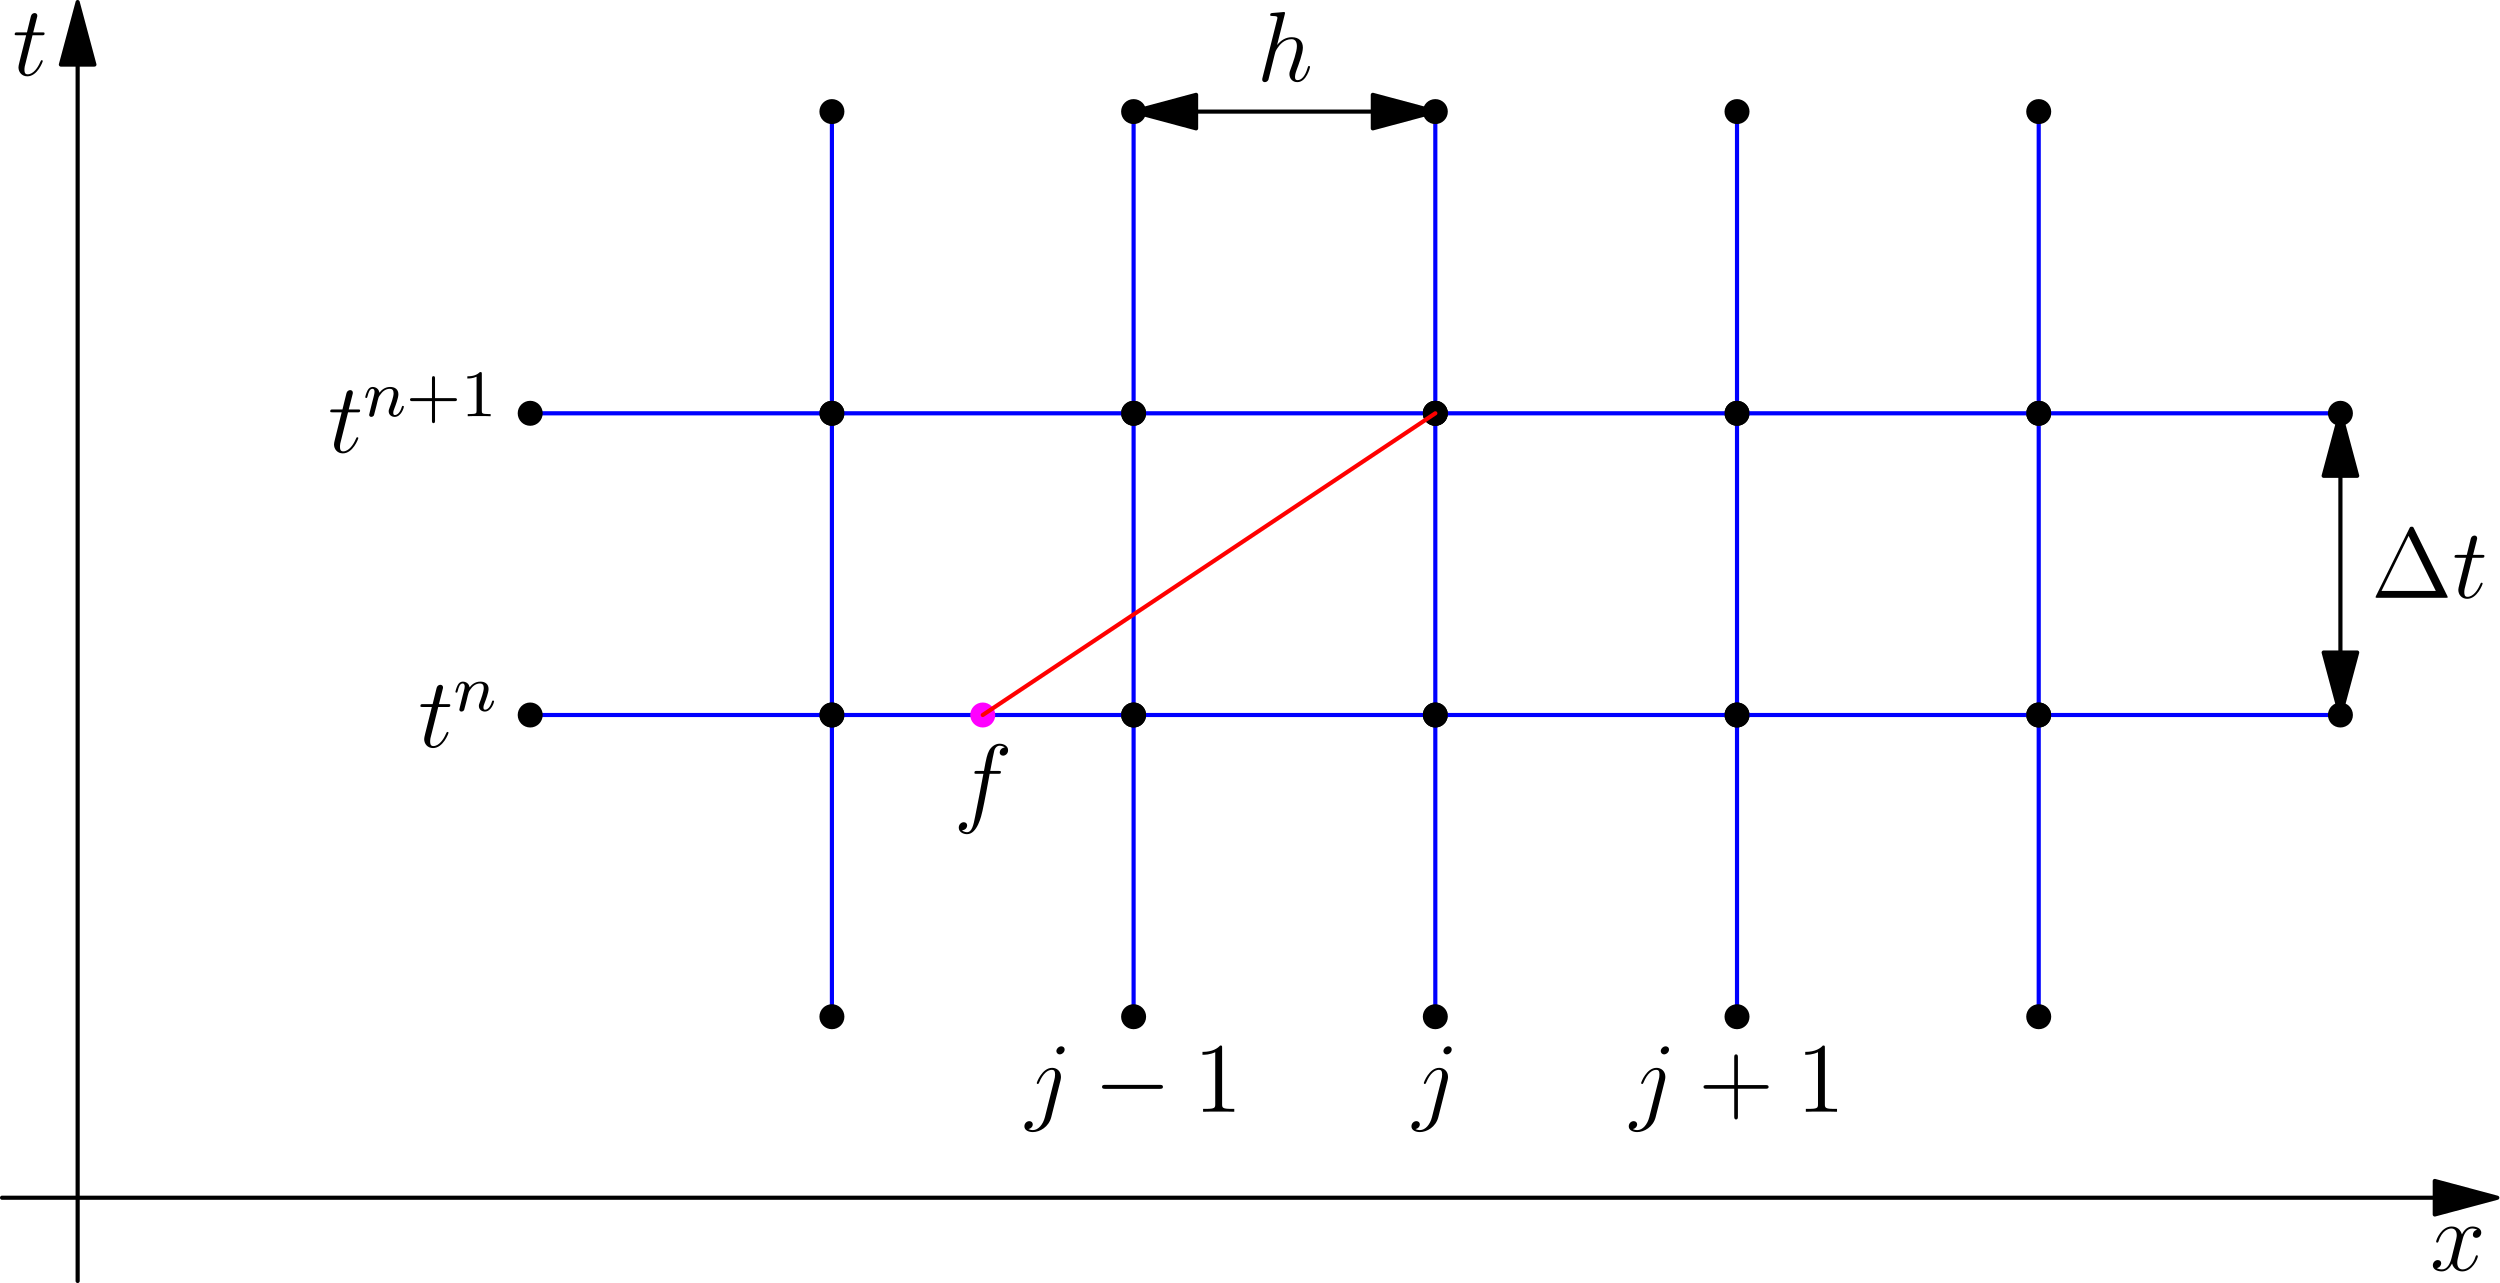 <?xml version='1.0' encoding='UTF-8'?>
<!-- This file was generated by dvisvgm 3.2.2 -->
<svg version='1.1' xmlns='http://www.w3.org/2000/svg' xmlns:xlink='http://www.w3.org/1999/xlink' width='300pt' height='154.006pt' viewBox='65.73 197.624 300 154.006'>
<defs>
<path id='g3-43' d='M3.475-1.809H5.818C5.93-1.809 6.105-1.809 6.105-1.993S5.93-2.176 5.818-2.176H3.475V-4.527C3.475-4.639 3.475-4.814 3.292-4.814S3.108-4.639 3.108-4.527V-2.176H.757C.646-2.176 .47-2.176 .47-1.993S.646-1.809 .757-1.809H3.108V.542C3.108 .654 3.108 .829 3.292 .829S3.475 .654 3.475 .542V-1.809Z'/>
<path id='g3-49' d='M2.503-5.077C2.503-5.292 2.487-5.3 2.271-5.3C1.945-4.981 1.522-4.79 .765-4.79V-4.527C.98-4.527 1.411-4.527 1.873-4.742V-.654C1.873-.359 1.849-.263 1.092-.263H.813V0C1.14-.024 1.825-.024 2.184-.024S3.236-.024 3.563 0V-.263H3.284C2.527-.263 2.503-.359 2.503-.654V-5.077Z'/>
<path id='g1-110' d='M1.594-1.307C1.618-1.427 1.698-1.73 1.722-1.849C1.833-2.279 1.833-2.287 2.016-2.55C2.279-2.941 2.654-3.292 3.188-3.292C3.475-3.292 3.642-3.124 3.642-2.75C3.642-2.311 3.308-1.403 3.156-1.012C3.053-.749 3.053-.701 3.053-.598C3.053-.143 3.427 .08 3.77 .08C4.551 .08 4.878-1.036 4.878-1.14C4.878-1.219 4.814-1.243 4.758-1.243C4.663-1.243 4.647-1.188 4.623-1.108C4.431-.454 4.097-.143 3.794-.143C3.666-.143 3.602-.223 3.602-.406S3.666-.765 3.746-.964C3.866-1.267 4.216-2.184 4.216-2.63C4.216-3.228 3.802-3.515 3.228-3.515C2.582-3.515 2.168-3.124 1.937-2.821C1.881-3.26 1.53-3.515 1.124-3.515C.837-3.515 .638-3.332 .51-3.084C.319-2.71 .239-2.311 .239-2.295C.239-2.224 .295-2.192 .359-2.192C.462-2.192 .47-2.224 .526-2.431C.622-2.821 .765-3.292 1.1-3.292C1.307-3.292 1.355-3.092 1.355-2.917C1.355-2.774 1.315-2.622 1.251-2.359C1.235-2.295 1.116-1.825 1.084-1.714L.789-.518C.757-.399 .709-.199 .709-.167C.709 .016 .861 .08 .964 .08C1.108 .08 1.227-.016 1.283-.112C1.307-.159 1.371-.43 1.411-.598L1.594-1.307Z'/>
<path id='g4-1' d='M5.153-8.321C5.069-8.488 5.045-8.536 4.878-8.536C4.698-8.536 4.674-8.488 4.591-8.321L.598-.239C.574-.203 .55-.132 .55-.084C.55-.012 .562 0 .801 0H8.942C9.182 0 9.194-.012 9.194-.084C9.194-.132 9.17-.203 9.146-.239L5.153-8.321ZM4.507-7.436L7.771-.825H1.255L4.507-7.436Z'/>
<path id='g4-43' d='M4.77-2.762H8.07C8.237-2.762 8.452-2.762 8.452-2.977C8.452-3.204 8.249-3.204 8.07-3.204H4.77V-6.504C4.77-6.671 4.77-6.886 4.555-6.886C4.328-6.886 4.328-6.683 4.328-6.504V-3.204H1.028C.861-3.204 .646-3.204 .646-2.989C.646-2.762 .849-2.762 1.028-2.762H4.328V.538C4.328 .705 4.328 .921 4.543 .921C4.77 .921 4.77 .717 4.77 .538V-2.762Z'/>
<path id='g4-49' d='M3.443-7.663C3.443-7.938 3.443-7.95 3.204-7.95C2.917-7.627 2.319-7.185 1.088-7.185V-6.838C1.363-6.838 1.961-6.838 2.618-7.149V-.921C2.618-.49 2.582-.347 1.53-.347H1.16V0C1.482-.024 2.642-.024 3.037-.024S4.579-.024 4.902 0V-.347H4.531C3.479-.347 3.443-.49 3.443-.921V-7.663Z'/>
<path id='g0-0' d='M7.878-2.75C8.082-2.75 8.297-2.75 8.297-2.989S8.082-3.228 7.878-3.228H1.411C1.207-3.228 .992-3.228 .992-2.989S1.207-2.75 1.411-2.75H7.878Z'/>
<path id='g2-102' d='M5.332-4.806C5.571-4.806 5.667-4.806 5.667-5.033C5.667-5.153 5.571-5.153 5.356-5.153H4.388C4.615-6.384 4.782-7.233 4.878-7.615C4.949-7.902 5.2-8.177 5.511-8.177C5.762-8.177 6.013-8.07 6.133-7.962C5.667-7.914 5.523-7.568 5.523-7.364C5.523-7.125 5.703-6.982 5.93-6.982C6.169-6.982 6.528-7.185 6.528-7.639C6.528-8.141 6.025-8.416 5.499-8.416C4.985-8.416 4.483-8.034 4.244-7.568C4.029-7.149 3.909-6.719 3.634-5.153H2.833C2.606-5.153 2.487-5.153 2.487-4.937C2.487-4.806 2.558-4.806 2.798-4.806H3.563C3.347-3.694 2.857-.992 2.582 .287C2.379 1.327 2.2 2.2 1.602 2.2C1.566 2.2 1.219 2.2 1.004 1.973C1.614 1.925 1.614 1.399 1.614 1.387C1.614 1.148 1.435 1.004 1.207 1.004C.968 1.004 .61 1.207 .61 1.662C.61 2.176 1.136 2.439 1.602 2.439C2.821 2.439 3.324 .251 3.455-.347C3.67-1.267 4.256-4.447 4.316-4.806H5.332Z'/>
<path id='g2-104' d='M3.359-7.998C3.371-8.046 3.395-8.118 3.395-8.177C3.395-8.297 3.276-8.297 3.252-8.297C3.24-8.297 2.654-8.249 2.594-8.237C2.391-8.225 2.212-8.201 1.997-8.189C1.698-8.165 1.614-8.153 1.614-7.938C1.614-7.819 1.71-7.819 1.877-7.819C2.463-7.819 2.475-7.711 2.475-7.592C2.475-7.52 2.451-7.424 2.439-7.388L.705-.466C.658-.287 .658-.263 .658-.191C.658 .072 .861 .12 .98 .12C1.184 .12 1.339-.036 1.399-.167L1.937-2.331C1.997-2.594 2.068-2.845 2.128-3.108C2.26-3.61 2.26-3.622 2.487-3.969S3.252-5.033 4.172-5.033C4.651-5.033 4.818-4.674 4.818-4.196C4.818-3.527 4.352-2.224 4.089-1.506C3.981-1.219 3.921-1.064 3.921-.849C3.921-.311 4.292 .12 4.866 .12C5.978 .12 6.396-1.638 6.396-1.71C6.396-1.769 6.348-1.817 6.276-1.817C6.169-1.817 6.157-1.781 6.097-1.578C5.822-.622 5.38-.12 4.902-.12C4.782-.12 4.591-.132 4.591-.514C4.591-.825 4.734-1.207 4.782-1.339C4.997-1.913 5.535-3.324 5.535-4.017C5.535-4.734 5.117-5.272 4.208-5.272C3.527-5.272 2.929-4.949 2.439-4.328L3.359-7.998Z'/>
<path id='g2-106' d='M4.184-3.79C4.232-3.981 4.232-4.148 4.232-4.196C4.232-4.89 3.718-5.272 3.18-5.272C1.973-5.272 1.327-3.527 1.327-3.443C1.327-3.383 1.375-3.335 1.447-3.335C1.542-3.335 1.554-3.383 1.614-3.503C2.092-4.663 2.69-5.033 3.144-5.033C3.395-5.033 3.527-4.902 3.527-4.483C3.527-4.196 3.491-4.077 3.443-3.862L2.307 .646C2.08 1.53 1.518 2.2 .861 2.2C.813 2.2 .562 2.2 .335 2.08C.622 2.02 .849 1.793 .849 1.506C.849 1.315 .705 1.124 .442 1.124C.132 1.124-.155 1.387-.155 1.745C-.155 2.236 .371 2.439 .861 2.439C1.686 2.439 2.774 1.829 3.072 .634L4.184-3.79ZM4.674-7.46C4.674-7.759 4.423-7.855 4.28-7.855C3.957-7.855 3.682-7.544 3.682-7.281C3.682-7.101 3.826-6.886 4.089-6.886C4.364-6.886 4.674-7.149 4.674-7.46Z'/>
<path id='g2-116' d='M2.403-4.806H3.503C3.73-4.806 3.85-4.806 3.85-5.021C3.85-5.153 3.778-5.153 3.539-5.153H2.487L2.929-6.898C2.977-7.066 2.977-7.089 2.977-7.173C2.977-7.364 2.821-7.472 2.666-7.472C2.57-7.472 2.295-7.436 2.2-7.054L1.733-5.153H.61C.371-5.153 .263-5.153 .263-4.926C.263-4.806 .347-4.806 .574-4.806H1.638L.849-1.65C.753-1.231 .717-1.112 .717-.956C.717-.395 1.112 .12 1.781 .12C2.989 .12 3.634-1.626 3.634-1.71C3.634-1.781 3.587-1.817 3.515-1.817C3.491-1.817 3.443-1.817 3.419-1.769C3.407-1.757 3.395-1.745 3.312-1.554C3.061-.956 2.511-.12 1.817-.12C1.459-.12 1.435-.418 1.435-.681C1.435-.693 1.435-.921 1.47-1.064L2.403-4.806Z'/>
<path id='g2-120' d='M5.667-4.878C5.284-4.806 5.141-4.519 5.141-4.292C5.141-4.005 5.368-3.909 5.535-3.909C5.894-3.909 6.145-4.22 6.145-4.543C6.145-5.045 5.571-5.272 5.069-5.272C4.34-5.272 3.933-4.555 3.826-4.328C3.551-5.224 2.809-5.272 2.594-5.272C1.375-5.272 .729-3.706 .729-3.443C.729-3.395 .777-3.335 .861-3.335C.956-3.335 .98-3.407 1.004-3.455C1.411-4.782 2.212-5.033 2.558-5.033C3.096-5.033 3.204-4.531 3.204-4.244C3.204-3.981 3.132-3.706 2.989-3.132L2.582-1.494C2.403-.777 2.056-.12 1.423-.12C1.363-.12 1.064-.12 .813-.275C1.243-.359 1.339-.717 1.339-.861C1.339-1.1 1.16-1.243 .933-1.243C.646-1.243 .335-.992 .335-.61C.335-.108 .897 .12 1.411 .12C1.985 .12 2.391-.335 2.642-.825C2.833-.12 3.431 .12 3.873 .12C5.093 .12 5.738-1.447 5.738-1.71C5.738-1.769 5.691-1.817 5.619-1.817C5.511-1.817 5.499-1.757 5.464-1.662C5.141-.61 4.447-.12 3.909-.12C3.491-.12 3.264-.43 3.264-.921C3.264-1.184 3.312-1.375 3.503-2.164L3.921-3.79C4.101-4.507 4.507-5.033 5.057-5.033C5.081-5.033 5.416-5.033 5.667-4.878Z'/>
</defs>
<g id='page1'>
<g transform='translate(65.73 197.624)scale(.996)'>
<path d='M9.355 7.779V154.332' fill='none' stroke='#000000' stroke-linecap='round' stroke-linejoin='round' stroke-miterlimit='10.037' stroke-width='0.502'/>
</g>
<g transform='translate(65.73 197.624)scale(.996)'>
<path d='M9.355 .251L7.338 7.779H11.372L9.355 .251Z' fill='#000000'/>
</g>
<g transform='translate(65.73 197.624)scale(.996)'>
<path d='M9.355 .251L7.338 7.779H11.372L9.355 .251Z' fill='none' stroke='#000000' stroke-linecap='round' stroke-linejoin='round' stroke-miterlimit='10.037' stroke-width='0.502'/>
</g>
<use x='67.229' y='206.663' xlink:href='#g2-116'/>
<g transform='translate(65.73 197.624)scale(.996)'>
<path d='M293.346 144.305H.251' fill='none' stroke='#000000' stroke-linecap='round' stroke-linejoin='round' stroke-miterlimit='10.037' stroke-width='0.502'/>
</g>
<g transform='translate(65.73 197.624)scale(.996)'>
<path d='M300.874 144.305L293.346 142.287V146.322L300.874 144.305Z' fill='#000000'/>
</g>
<g transform='translate(65.73 197.624)scale(.996)'>
<path d='M300.874 144.305L293.346 142.287V146.322L300.874 144.305Z' fill='none' stroke='#000000' stroke-linecap='round' stroke-linejoin='round' stroke-miterlimit='10.037' stroke-width='0.502'/>
</g>
<use x='357.336' y='350.074' xlink:href='#g2-120'/>
<g transform='translate(65.73 197.624)scale(.996)'>
<path d='M100.23 122.495V86.145V49.795V13.445' fill='none' stroke='#0000ff' stroke-linecap='round' stroke-linejoin='round' stroke-miterlimit='10.037' stroke-width='0.502'/>
</g>
<g transform='translate(65.73 197.624)scale(.996)'>
<circle cx='100.23' cy='122.495' fill='#000000' r='1.506'/>
</g>
<g transform='translate(65.73 197.624)scale(.996)'>
<circle cx='100.23' cy='86.145' fill='#000000' r='1.506'/>
</g>
<g transform='translate(65.73 197.624)scale(.996)'>
<circle cx='100.23' cy='49.795' fill='#000000' r='1.506'/>
</g>
<g transform='translate(65.73 197.624)scale(.996)'>
<circle cx='100.23' cy='13.445' fill='#000000' r='1.506'/>
</g>
<g transform='translate(65.73 197.624)scale(.996)'>
<path d='M136.579 122.495V86.145V49.795V13.445' fill='none' stroke='#0000ff' stroke-linecap='round' stroke-linejoin='round' stroke-miterlimit='10.037' stroke-width='0.502'/>
</g>
<g transform='translate(65.73 197.624)scale(.996)'>
<circle cx='136.579' cy='122.495' fill='#000000' r='1.506'/>
</g>
<g transform='translate(65.73 197.624)scale(.996)'>
<circle cx='136.579' cy='86.145' fill='#000000' r='1.506'/>
</g>
<g transform='translate(65.73 197.624)scale(.996)'>
<circle cx='136.579' cy='49.795' fill='#000000' r='1.506'/>
</g>
<g transform='translate(65.73 197.624)scale(.996)'>
<circle cx='136.579' cy='13.445' fill='#000000' r='1.506'/>
</g>
<g transform='translate(65.73 197.624)scale(.996)'>
<path d='M172.929 122.495V86.145V49.795V13.445' fill='none' stroke='#0000ff' stroke-linecap='round' stroke-linejoin='round' stroke-miterlimit='10.037' stroke-width='0.502'/>
</g>
<g transform='translate(65.73 197.624)scale(.996)'>
<circle cx='172.929' cy='122.495' fill='#000000' r='1.506'/>
</g>
<g transform='translate(65.73 197.624)scale(.996)'>
<circle cx='172.929' cy='86.145' fill='#000000' r='1.506'/>
</g>
<g transform='translate(65.73 197.624)scale(.996)'>
<circle cx='172.929' cy='49.795' fill='#000000' r='1.506'/>
</g>
<g transform='translate(65.73 197.624)scale(.996)'>
<circle cx='172.929' cy='13.445' fill='#000000' r='1.506'/>
</g>
<g transform='translate(65.73 197.624)scale(.996)'>
<path d='M209.279 122.495V86.145V49.795V13.445' fill='none' stroke='#0000ff' stroke-linecap='round' stroke-linejoin='round' stroke-miterlimit='10.037' stroke-width='0.502'/>
</g>
<g transform='translate(65.73 197.624)scale(.996)'>
<circle cx='209.279' cy='122.495' fill='#000000' r='1.506'/>
</g>
<g transform='translate(65.73 197.624)scale(.996)'>
<circle cx='209.279' cy='86.145' fill='#000000' r='1.506'/>
</g>
<g transform='translate(65.73 197.624)scale(.996)'>
<circle cx='209.279' cy='49.795' fill='#000000' r='1.506'/>
</g>
<g transform='translate(65.73 197.624)scale(.996)'>
<circle cx='209.279' cy='13.445' fill='#000000' r='1.506'/>
</g>
<g transform='translate(65.73 197.624)scale(.996)'>
<path d='M245.629 122.495V86.145V49.795V13.445' fill='none' stroke='#0000ff' stroke-linecap='round' stroke-linejoin='round' stroke-miterlimit='10.037' stroke-width='0.502'/>
</g>
<g transform='translate(65.73 197.624)scale(.996)'>
<circle cx='245.629' cy='122.495' fill='#000000' r='1.506'/>
</g>
<g transform='translate(65.73 197.624)scale(.996)'>
<circle cx='245.629' cy='86.145' fill='#000000' r='1.506'/>
</g>
<g transform='translate(65.73 197.624)scale(.996)'>
<circle cx='245.629' cy='49.795' fill='#000000' r='1.506'/>
</g>
<g transform='translate(65.73 197.624)scale(.996)'>
<circle cx='245.629' cy='13.445' fill='#000000' r='1.506'/>
</g>
<g transform='translate(65.73 197.624)scale(.996)'>
<path d='M63.88 86.145H100.23H136.579H172.929H209.279H245.629H281.978' fill='none' stroke='#0000ff' stroke-linecap='round' stroke-linejoin='round' stroke-miterlimit='10.037' stroke-width='0.502'/>
</g>
<g transform='translate(65.73 197.624)scale(.996)'>
<circle cx='63.88' cy='86.145' fill='#000000' r='1.506'/>
</g>
<g transform='translate(65.73 197.624)scale(.996)'>
<circle cx='100.23' cy='86.145' fill='#000000' r='1.506'/>
</g>
<g transform='translate(65.73 197.624)scale(.996)'>
<circle cx='136.579' cy='86.145' fill='#000000' r='1.506'/>
</g>
<g transform='translate(65.73 197.624)scale(.996)'>
<circle cx='172.929' cy='86.145' fill='#000000' r='1.506'/>
</g>
<g transform='translate(65.73 197.624)scale(.996)'>
<circle cx='209.279' cy='86.145' fill='#000000' r='1.506'/>
</g>
<g transform='translate(65.73 197.624)scale(.996)'>
<circle cx='245.629' cy='86.145' fill='#000000' r='1.506'/>
</g>
<g transform='translate(65.73 197.624)scale(.996)'>
<circle cx='281.978' cy='86.145' fill='#000000' r='1.506'/>
</g>
<g transform='translate(65.73 197.624)scale(.996)'>
<path d='M63.88 49.795H100.23H136.579H172.929H209.279H245.629H281.978' fill='none' stroke='#0000ff' stroke-linecap='round' stroke-linejoin='round' stroke-miterlimit='10.037' stroke-width='0.502'/>
</g>
<g transform='translate(65.73 197.624)scale(.996)'>
<circle cx='63.88' cy='49.795' fill='#000000' r='1.506'/>
</g>
<g transform='translate(65.73 197.624)scale(.996)'>
<circle cx='100.23' cy='49.795' fill='#000000' r='1.506'/>
</g>
<g transform='translate(65.73 197.624)scale(.996)'>
<circle cx='136.579' cy='49.795' fill='#000000' r='1.506'/>
</g>
<g transform='translate(65.73 197.624)scale(.996)'>
<circle cx='172.929' cy='49.795' fill='#000000' r='1.506'/>
</g>
<g transform='translate(65.73 197.624)scale(.996)'>
<circle cx='209.279' cy='49.795' fill='#000000' r='1.506'/>
</g>
<g transform='translate(65.73 197.624)scale(.996)'>
<circle cx='245.629' cy='49.795' fill='#000000' r='1.506'/>
</g>
<g transform='translate(65.73 197.624)scale(.996)'>
<circle cx='281.978' cy='49.795' fill='#000000' r='1.506'/>
</g>
<use x='188.812' y='331.036' xlink:href='#g2-106'/>
<use x='196.984' y='331.036' xlink:href='#g0-0'/>
<use x='208.94' y='331.036' xlink:href='#g4-49'/>
<use x='235.259' y='331.036' xlink:href='#g2-106'/>
<use x='261.337' y='331.036' xlink:href='#g2-106'/>
<use x='269.509' y='331.036' xlink:href='#g4-43'/>
<use x='281.271' y='331.036' xlink:href='#g4-49'/>
<use x='115.914' y='287.272' xlink:href='#g2-116'/>
<use x='120.141' y='282.933' xlink:href='#g1-110'/>
<use x='105.093' y='251.91' xlink:href='#g2-116'/>
<use x='109.32' y='247.572' xlink:href='#g1-110'/>
<use x='114.458' y='247.572' xlink:href='#g3-43'/>
<use x='121.045' y='247.572' xlink:href='#g3-49'/>
<g transform='translate(65.73 197.624)scale(.996)'>
<circle cx='172.929' cy='49.795' fill='#000000' r='1.506'/>
</g>
<g transform='translate(65.73 197.624)scale(.996)'>
<circle cx='118.404' cy='86.145' fill='#ff00ff' r='1.506'/>
</g>
<g transform='translate(65.73 197.624)scale(.996)'>
<path d='M172.929 49.795L118.404 86.145' fill='none' stroke='#ff0000' stroke-linecap='round' stroke-linejoin='round' stroke-miterlimit='10.037' stroke-width='0.502'/>
</g>
<use x='180.172' y='295.286' xlink:href='#g2-102'/>
<use x='216.54' y='207.361' xlink:href='#g2-104'/>
<use x='350.256' y='269.364' xlink:href='#g4-1'/>
<use x='360.011' y='269.364' xlink:href='#g2-116'/>
<g transform='translate(65.73 197.624)scale(.996)'>
<path d='M165.401 13.445H144.107' fill='none' stroke='#000000' stroke-linecap='round' stroke-linejoin='round' stroke-miterlimit='10.037' stroke-width='0.502'/>
</g>
<g transform='translate(65.73 197.624)scale(.996)'>
<path d='M172.929 13.445L165.401 11.428V15.463L172.929 13.445Z' fill='#000000'/>
</g>
<g transform='translate(65.73 197.624)scale(.996)'>
<path d='M172.929 13.445L165.401 11.428V15.463L172.929 13.445Z' fill='none' stroke='#000000' stroke-linecap='round' stroke-linejoin='round' stroke-miterlimit='10.037' stroke-width='0.502'/>
</g>
<g transform='translate(65.73 197.624)scale(.996)'>
<path d='M136.579 13.445L144.107 15.463V11.428L136.579 13.445Z' fill='#000000'/>
</g>
<g transform='translate(65.73 197.624)scale(.996)'>
<path d='M136.579 13.445L144.107 15.463V11.428L136.579 13.445Z' fill='none' stroke='#000000' stroke-linecap='round' stroke-linejoin='round' stroke-miterlimit='10.037' stroke-width='0.502'/>
</g>
<g transform='translate(65.73 197.624)scale(.996)'>
<path d='M281.978 57.323V78.617' fill='none' stroke='#000000' stroke-linecap='round' stroke-linejoin='round' stroke-miterlimit='10.037' stroke-width='0.502'/>
</g>
<g transform='translate(65.73 197.624)scale(.996)'>
<path d='M281.978 49.795L279.961 57.323H283.996L281.978 49.795Z' fill='#000000'/>
</g>
<g transform='translate(65.73 197.624)scale(.996)'>
<path d='M281.978 49.795L279.961 57.323H283.996L281.978 49.795Z' fill='none' stroke='#000000' stroke-linecap='round' stroke-linejoin='round' stroke-miterlimit='10.037' stroke-width='0.502'/>
</g>
<g transform='translate(65.73 197.624)scale(.996)'>
<path d='M281.978 86.145L283.996 78.617H279.961L281.978 86.145Z' fill='#000000'/>
</g>
<g transform='translate(65.73 197.624)scale(.996)'>
<path d='M281.978 86.145L283.996 78.617H279.961L281.978 86.145Z' fill='none' stroke='#000000' stroke-linecap='round' stroke-linejoin='round' stroke-miterlimit='10.037' stroke-width='0.502'/>
</g>
</g>
</svg>